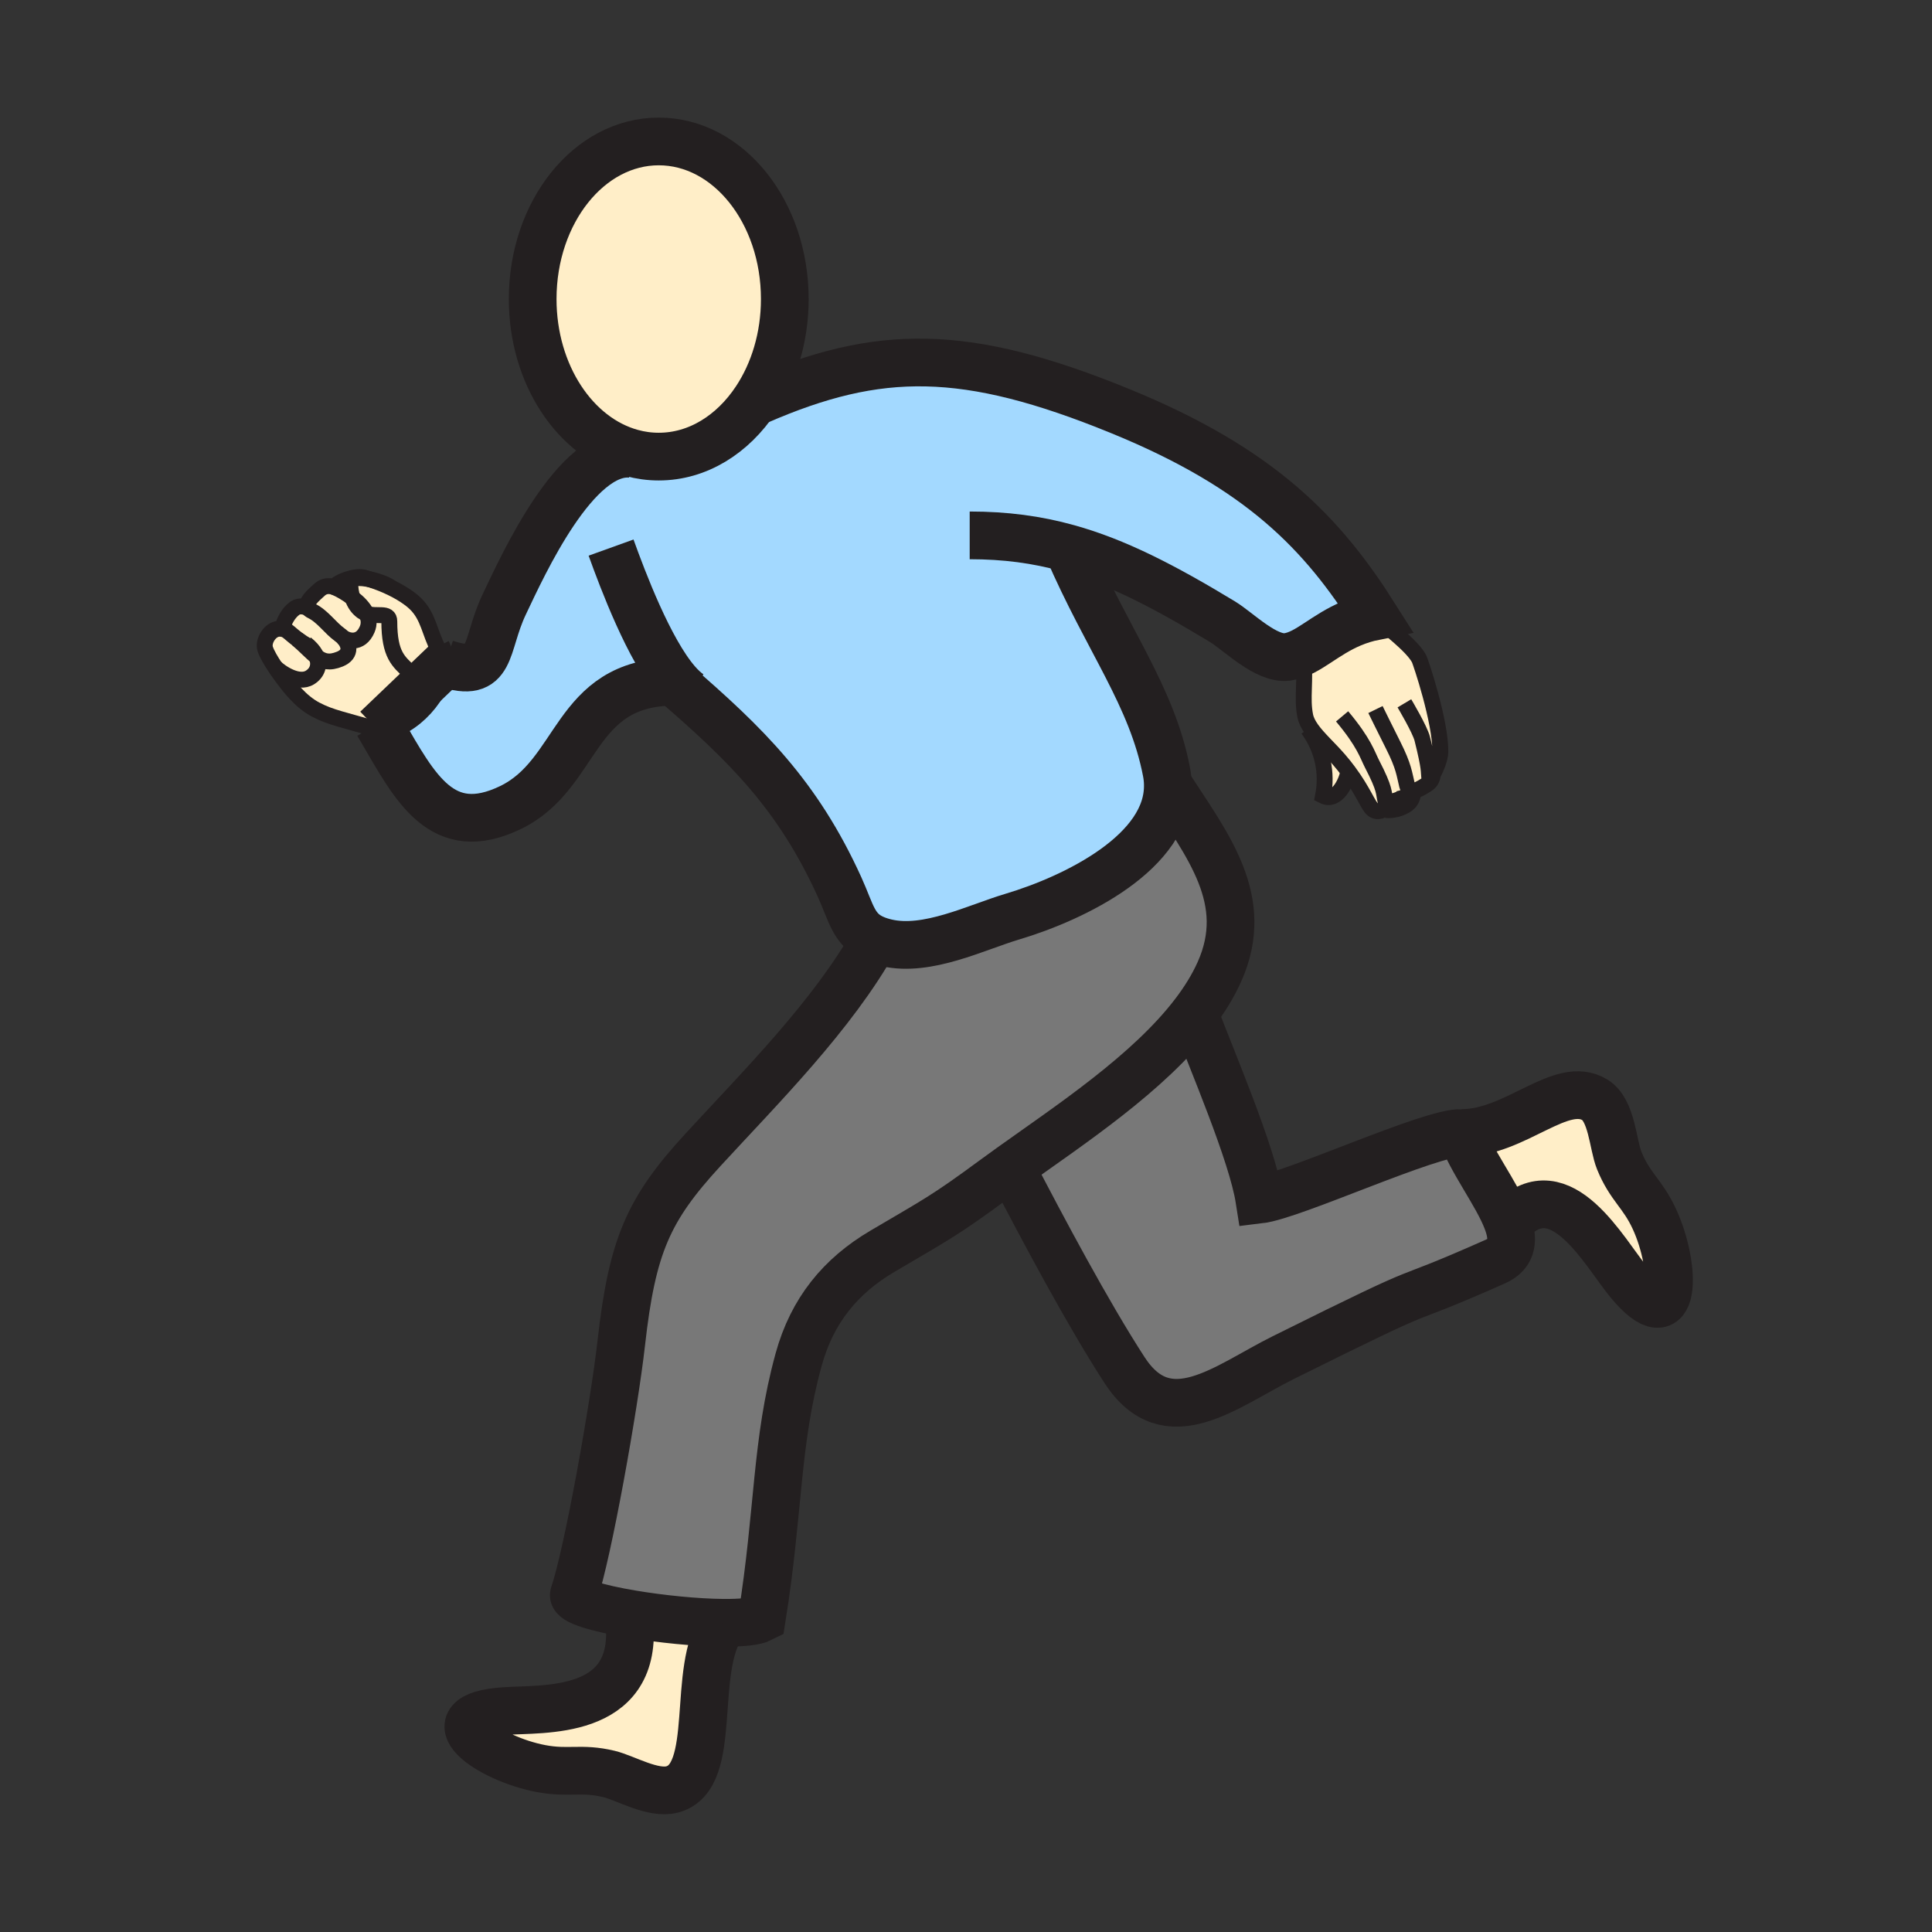 <svg height="850.394" viewBox="0 0 850.394 850.394" width="850.394" xmlns="http://www.w3.org/2000/svg"><rect x="0" y="0" width="850.394" height="850.394" fill="#333333" stroke="none"/><path d="m161.32 270.11c-1.25-2.65-3.64-5.03-6.14-6.94-.69-2-1.02-4.28-1.02-6.74 0-2.31 4.3-2.36 8.83-1.38 3.63 1.17 6.71 2.44 9.28 3.69 6.53 3.17 9.81 6.18 10.56 6.93 5.86 5.69 6.12 12.64 10.25 20.37l.24-.1c.73 1.88 1.02 3.9.95 6.01-.43 12.43-13.75 27.36-26.67 28.79.21.36.42.72.63 1.07-17.21-5.18-22.35-5.81-29.27-9.46-6.53-3.44-11.53-9.79-15.71-15.6-.61-.85-1.39-1.94-2.18-3.15 2.31 2.35 10.25 7.83 15.39 4.58 3.24-2.03 4.43-5.49 2.84-9.18 2.9 2.22 5.69 2.98 10.3 1.1 5.48-2.25 4.08-6.71 1.38-9.47 1.76 1.23 7.59 3.43 10.62-3.59 1.04-2.42.76-4.76-.28-6.93z" fill="#ffeec8"/><path d="m385.22 413.43c-9.57-3.92-10.34-11.29-15.71-23.08-18.34-40.33-40.88-62.5-73.07-90.28-44.49.43-41.2 40.64-71.77 55.4-30.13 14.54-41.88-8.73-56.44-33.66-.21-.35-.42-.71-.63-1.07 12.92-1.43 26.24-16.36 26.67-28.79l1.73.05c21.27 7.15 17.23-7.62 25.94-25.95 8.36-17.57 31.51-68.71 56-66.28l.11-.4c3.83 1.06 7.81 1.61 11.9 1.61 17.19 0 32.56-9.77 42.73-25.11l.87.59c53.26-23.17 91.48-23.32 159.521 4.48 62.199 25.41 89.199 54.15 112.1 90.33-15.03 3.01-23.36 11.27-31.51 15.49-2.29 1.17-4.561 2.04-6.97 2.38-9.341 1.33-21.58-11.23-28.65-15.52-26.13-15.82-46.84-26.45-68.06-32.34 17.479 40.54 37.069 65.04 43.479 98.49.35 1.81.54 3.59.57 5.33.76 29.77-40.74 50.11-68.49 58.38-15.89 4.74-37.3 15.61-55.18 11.54-1.96-.45-3.65-.97-5.14-1.59z" fill="#a3d9ff"/><path d="m494.94 603c-16.23-25.04-35.94-62.07-50.03-89.23 26.24-18.779 60.66-41.39 80.75-67.77 7.53 20.21 25.49 61.6 28.689 82.03 15.011-1.79 75.41-29.86 88.96-29.32 4.07 12.06 15.521 26.7 20 38.42 3.061 7.99 2.87 14.62-5.1 18.16-50.03 22.18-18.11 4.85-93.4 42.3-25.279 12.57-50.929 34.65-69.869 5.41z" fill="#787878"/><path d="m444.91 513.77c-2.54 1.82-5 3.601-7.37 5.341-22.05 16.26-25.83 17.899-49.1 31.63-18.49 10.899-30.95 26.05-36.91 47.7-10.09 36.63-8.58 66.35-16.19 113.859-2.87 1.48-9.13 2.061-16.99 1.99-11.87-.09-27.39-1.66-40.38-3.85-14.81-2.5-26.32-5.801-25.35-8.631 6.17-18.04 17.78-83.359 20.84-110.64 4.81-42.84 11.89-58.87 35.97-85.06 25.1-27.301 57.25-59.33 75.79-92.68 1.49.62 3.18 1.14 5.14 1.59 17.88 4.07 39.291-6.8 55.18-11.54 27.75-8.27 69.25-28.61 68.49-58.38 17.489 27.05 36.87 50.96 22.739 82.58-2.81 6.301-6.6 12.4-11.109 18.32-20.09 26.381-54.51 48.991-80.75 67.771z" fill="#787878"/><g fill="#ffeec8"><path d="m345.44 131.62c0 16.82-4.79 32.24-12.76 44.25-10.17 15.34-25.54 25.11-42.73 25.11-4.09 0-8.07-.55-11.9-1.61-24.92-6.8-43.59-34.56-43.59-67.75 0-38.31 24.85-69.36 55.49-69.36 30.65 0 55.49 31.05 55.49 69.36zm-206.14 157.38c1.59 3.69.4 7.15-2.84 9.18-5.14 3.25-13.08-2.23-15.39-4.58-1.74-2.62-3.61-5.74-4.32-7.92-1.16-3.49 2.15-8.94 6.28-8.94h.07c3.22.04 3.78 1.61 7.66 4.5.01.02.02.03.04.04 3.63 3.1 6.1 5.91 8.5 7.72z"/><path d="m150.98 280.63c2.7 2.76 4.1 7.22-1.38 9.47-4.61 1.88-7.4 1.12-10.3-1.1-.63-1.47-1.7-2.98-3.25-4.44l-.04.04c-2.25-1.25-3.92-2.36-5.21-3.32a.078.078 0 0 1 -.04-.04c-3.88-2.89-4.44-4.46-7.66-4.5h-.07l1.53-.83c.35-2.25 2.35-6.15 5.17-8.15 2.03-1.48 4.63-.67 5.86-.14.31.48.85.94 1.68 1.34 4.73 2.3 8.09 7.44 12.33 10.48.48.34.95.74 1.38 1.19z"/><path d="m140.6 259.6c3.1-2.79 6.45-1.23 7.17-.84l.02-.05c1.63.71 4.58 2.29 7.39 4.46.83 2.42 2.18 4.44 4.13 5.89.64.48 1.31.82 2.01 1.05 1.04 2.17 1.32 4.51.28 6.93-3.03 7.02-8.86 4.82-10.62 3.59-.43-.45-.9-.85-1.38-1.19-4.24-3.04-7.6-8.18-12.33-10.48-.83-.4-1.37-.86-1.68-1.34-1.48-2.31 2.15-5.44 5.01-8.02zm441.77 90.67c1.96-10.18-.25-20.24-6.11-28.63l1.01-.72c3.03 4.26 7.9 8.56 12.181 13.52 1.53 1.76 2.87 3.46 4.069 5.07-1.01 5.51-5.34 13.66-11.15 10.76z"/><path d="m620.04 347.31c.16 1.07.29 3.66-1.57 5.09-2.37 1.85-6.14 2.55-8.12 2.29l-.449-.12c-.57 2.28-3.44 3.28-5.57 1.78-2.04-1.43-4.09-7.82-10.811-16.84a85.674 85.674 0 0 0 -4.069-5.07c-4.28-4.96-9.15-9.26-12.181-13.52-1.369-1.94-2.369-3.86-2.76-5.84-1.59-8.07.34-14.45-.85-28.32 8.149-4.22 16.479-12.48 31.51-15.49 5.04 4.51 16.42 12.9 19.47 18.71.641 1.23 9.54 27.67 9.351 41.08-.03 2.74-1.92 7.43-3.351 9.82-.04 1.3-.52 3.15-2.59 4.43-2.98 1.81-6.37 4.1-8.01 2zm-301.69 366.98v.42c-14.65 20.05-1.65 67.36-22.41 72.92-8.52 2.29-20.64-5.05-27.88-6.79-12.35-2.96-17.68-.06-29.94-2.38-22.95-4.32-49.73-22.99-16.09-25.31 16.96-1.17 57.95 2.149 55.13-37.971l.81-4.739c12.99 2.19 28.51 3.76 40.38 3.85zm324.96-215.58c23.921 0 43.921-23.71 58.71-14.58 7.511 4.62 7.891 19.73 10.681 26.64 4.77 11.75 10.22 14.41 15.47 25.74 9.82 21.181 10.2 53.82-11.25 27.79-10.8-13.1-29.88-49.21-51.53-27.3l-2.08.13c-4.481-11.72-15.931-26.36-20.001-38.42z"/></g><g fill="none" stroke="#231f20"><path d="m278.05 199.37c-24.92-6.8-43.59-34.56-43.59-67.75 0-38.31 24.85-69.36 55.49-69.36 30.65 0 55.49 31.05 55.49 69.36 0 16.82-4.79 32.24-12.76 44.25-10.17 15.34-25.54 25.11-42.73 25.11-4.09 0-8.07-.55-11.9-1.61zm-.11.4c-24.49-2.43-47.64 48.71-56 66.28-8.71 18.33-4.67 33.1-25.94 25.95m-29.71 26.52c.44.74.88 1.48 1.31 2.22.21.36.42.72.63 1.07 14.56 24.93 26.31 48.2 56.44 33.66 30.57-14.76 27.28-54.97 71.77-55.4.46-.01.93-.01 1.4-.01h.04" stroke-width="21"/><path d="m291.4 295.74c1.71 1.46 3.39 2.9 5.04 4.33 32.19 27.78 54.73 49.95 73.07 90.28 5.37 11.79 6.14 19.16 15.71 23.08 1.49.62 3.18 1.14 5.14 1.59 17.88 4.07 39.291-6.8 55.18-11.54 27.75-8.27 69.25-28.61 68.49-58.38-.03-1.74-.221-3.52-.57-5.33-6.41-33.45-26-57.95-43.479-98.49-.04-.08-.07-.17-.11-.25" stroke-width="21"/><path d="m333.55 176.46c53.26-23.17 91.48-23.32 159.521 4.48 62.199 25.41 89.199 54.15 112.1 90.33-15.03 3.01-23.36 11.27-31.51 15.49-2.29 1.17-4.561 2.04-6.97 2.38-9.341 1.33-21.58-11.23-28.65-15.52-26.13-15.82-46.84-26.45-68.06-32.34-13.65-3.8-27.511-5.63-43.16-5.63m-40.821 176.35c-.26.48-.52.95-.78 1.43-18.54 33.35-50.69 65.379-75.79 92.68-24.08 26.189-31.16 42.22-35.97 85.06-3.06 27.28-14.67 92.6-20.84 110.64-.97 2.83 10.54 6.131 25.35 8.631 12.99 2.189 28.51 3.76 40.38 3.85 7.86.07 14.12-.51 16.99-1.99 7.61-47.51 6.1-77.229 16.19-113.859 5.96-21.65 18.42-36.801 36.91-47.7 23.27-13.73 27.05-15.37 49.1-31.63 2.37-1.74 4.83-3.521 7.37-5.341 26.24-18.779 60.66-41.39 80.75-67.77 4.51-5.92 8.3-12.02 11.109-18.32 14.131-31.62-5.25-55.53-22.739-82.58-.011-.01-.011-.02-.021-.03" stroke-width="21"/><path d="m444 512c.3.59.61 1.18.91 1.77 14.09 27.16 33.8 64.19 50.03 89.23 18.939 29.24 44.59 7.16 69.869-5.41 75.29-37.45 43.37-20.12 93.4-42.3 7.97-3.54 8.16-10.17 5.1-18.16-4.479-11.72-15.93-26.36-20-38.42-13.55-.54-73.949 27.53-88.96 29.32-3.199-20.43-21.159-61.82-28.689-82.03l-.18-.48m117.83 53.19c23.921 0 43.921-23.71 58.71-14.58 7.511 4.62 7.891 19.73 10.681 26.64 4.77 11.75 10.22 14.41 15.47 25.74 9.82 21.181 10.2 53.82-11.25 27.79-10.8-13.1-29.88-49.21-51.53-27.3m-347.041 177.71c-14.65 20.05-1.65 67.36-22.41 72.92-8.52 2.29-20.64-5.05-27.88-6.79-12.35-2.96-17.68-.06-29.94-2.38-22.95-4.32-49.73-22.99-16.09-25.31 16.96-1.17 57.95 2.149 55.13-37.971m-8.19-474.149c5.25 14.58 16.71 44.9 28.87 59.03 2.02 2.34 4.05 4.24 6.08 5.55" stroke-width="21"/><g stroke-width="7"><path d="m193.08 286.04c-4.13-7.73-4.39-14.68-10.25-20.37-.75-.75-4.03-3.76-10.56-6.93-2.57-1.25-5.65-2.52-9.28-3.69-.87-.28-1.78-.56-2.72-.83-4.69-1.33-14.9 3.43-12.49 4.48l.01.01c1.63.71 4.58 2.29 7.39 4.46 2.5 1.91 4.89 4.29 6.14 6.94 1.04 2.17 1.32 4.51.28 6.93-3.03 7.02-8.86 4.82-10.62 3.59-.07-.06-.14-.11-.2-.16"/><path d="m147.91 258.84s-.05-.03-.14-.08c-.72-.39-4.07-1.95-7.17.84-2.86 2.58-6.49 5.71-5.01 8.02.31.48.85.94 1.68 1.34 4.73 2.3 8.09 7.44 12.33 10.48.48.34.95.74 1.38 1.19 2.7 2.76 4.1 7.22-1.38 9.47-4.61 1.88-7.4 1.12-10.3-1.1-2.4-1.81-4.87-4.62-8.5-7.72"/><path d="m136.31 267.97s-.27-.16-.72-.35c-1.23-.53-3.83-1.34-5.86.14-2.82 2-4.82 5.9-5.17 8.15m53.38 48.92c-3.62-1.16-6.83-2.15-9.71-3.02-17.21-5.18-22.35-5.81-29.27-9.46-6.53-3.44-11.53-9.79-15.71-15.6-.61-.85-1.39-1.94-2.18-3.15-1.74-2.62-3.61-5.74-4.32-7.92-1.16-3.49 2.15-8.94 6.28-8.94h.07c3.22.04 3.78 1.61 7.66 4.5.01.02.02.03.04.04 1.29.96 2.96 2.07 5.21 3.32"/><path d="m134.67 283.37c.5.39.96.79 1.38 1.19 1.55 1.46 2.62 2.97 3.25 4.44 1.59 3.69.4 7.15-2.84 9.18-5.14 3.25-13.08-2.23-15.39-4.58"/><path d="m605.17 271.27c5.04 4.51 16.42 12.9 19.47 18.71.641 1.23 9.54 27.67 9.351 41.08-.03 2.74-1.92 7.43-3.351 9.82-.79 1.34-1.439 1.96-1.55 1.14-.32-2.56.351-3.18-3.05-16.8-1.01-4.12-7.88-15.64-7.88-15.64" stroke-miterlimit="10"/><path d="m630.5 339.37s.17.63.14 1.51c-.04 1.3-.52 3.15-2.59 4.43-2.979 1.81-6.37 4.1-8.01 2-.28-.37-.51-.88-.68-1.55-1.271-5.09-1.33-8.24-6.2-17.87-3.05-6.03-7.73-15.58-7.73-15.58" stroke-miterlimit="10"/></g><path d="m619.96 346.82s.05.18.08.49c.16 1.07.29 3.66-1.57 5.09-2.37 1.85-6.14 2.55-8.12 2.29" stroke-miterlimit="10" stroke-width="10.762"/><path d="m573.41 284.15c.1.9.18 1.77.25 2.61 1.189 13.87-.74 20.25.85 28.32.391 1.98 1.391 3.9 2.76 5.84 3.03 4.26 7.9 8.56 12.181 13.52 1.53 1.76 2.87 3.46 4.069 5.07 6.721 9.02 8.771 15.41 10.811 16.84 2.13 1.5 5 .5 5.57-1.78.14-.55.14-1.18-.03-1.86-1.021-4.08.12-4.76-6.03-16.62-1.939-3.76-3.33-9.13-13.09-20.77" stroke-miterlimit="10" stroke-width="7"/><path d="m165.83 320.85c.59-.01 1.18-.04 1.77-.11 12.92-1.43 26.24-16.36 26.67-28.79.07-2.11-.22-4.13-.95-6.01-.17-.45-.36-.88-.58-1.3" stroke-miterlimit="10" stroke-width="10.762"/><path d="m575.7 320.85c.189.26.38.52.56.79 5.86 8.39 8.07 18.45 6.11 28.63 5.81 2.9 10.14-5.25 11.149-10.76.051-.25.091-.49.12-.72m-421.329-80.02c-.01-.01-.03-.02-.04-.03-1.8-1.46-5.61-2.91-9.28-3.69-4.53-.98-8.83-.93-8.83 1.38 0 2.46.33 4.74 1.02 6.74.83 2.42 2.18 4.44 4.13 5.89.64.48 1.31.82 2.01 1.05 4.6 1.63 10.04-.96 10.04 3.39 0 15.06 4.28 17.7 8.82 22.24" stroke-width="7"/></g><path d="m0 0h850.394v850.394h-850.394z" fill="none"/><path d="m196 292-30.17 28.85" fill="none" stroke="#231f20" stroke-width="21"/></svg>